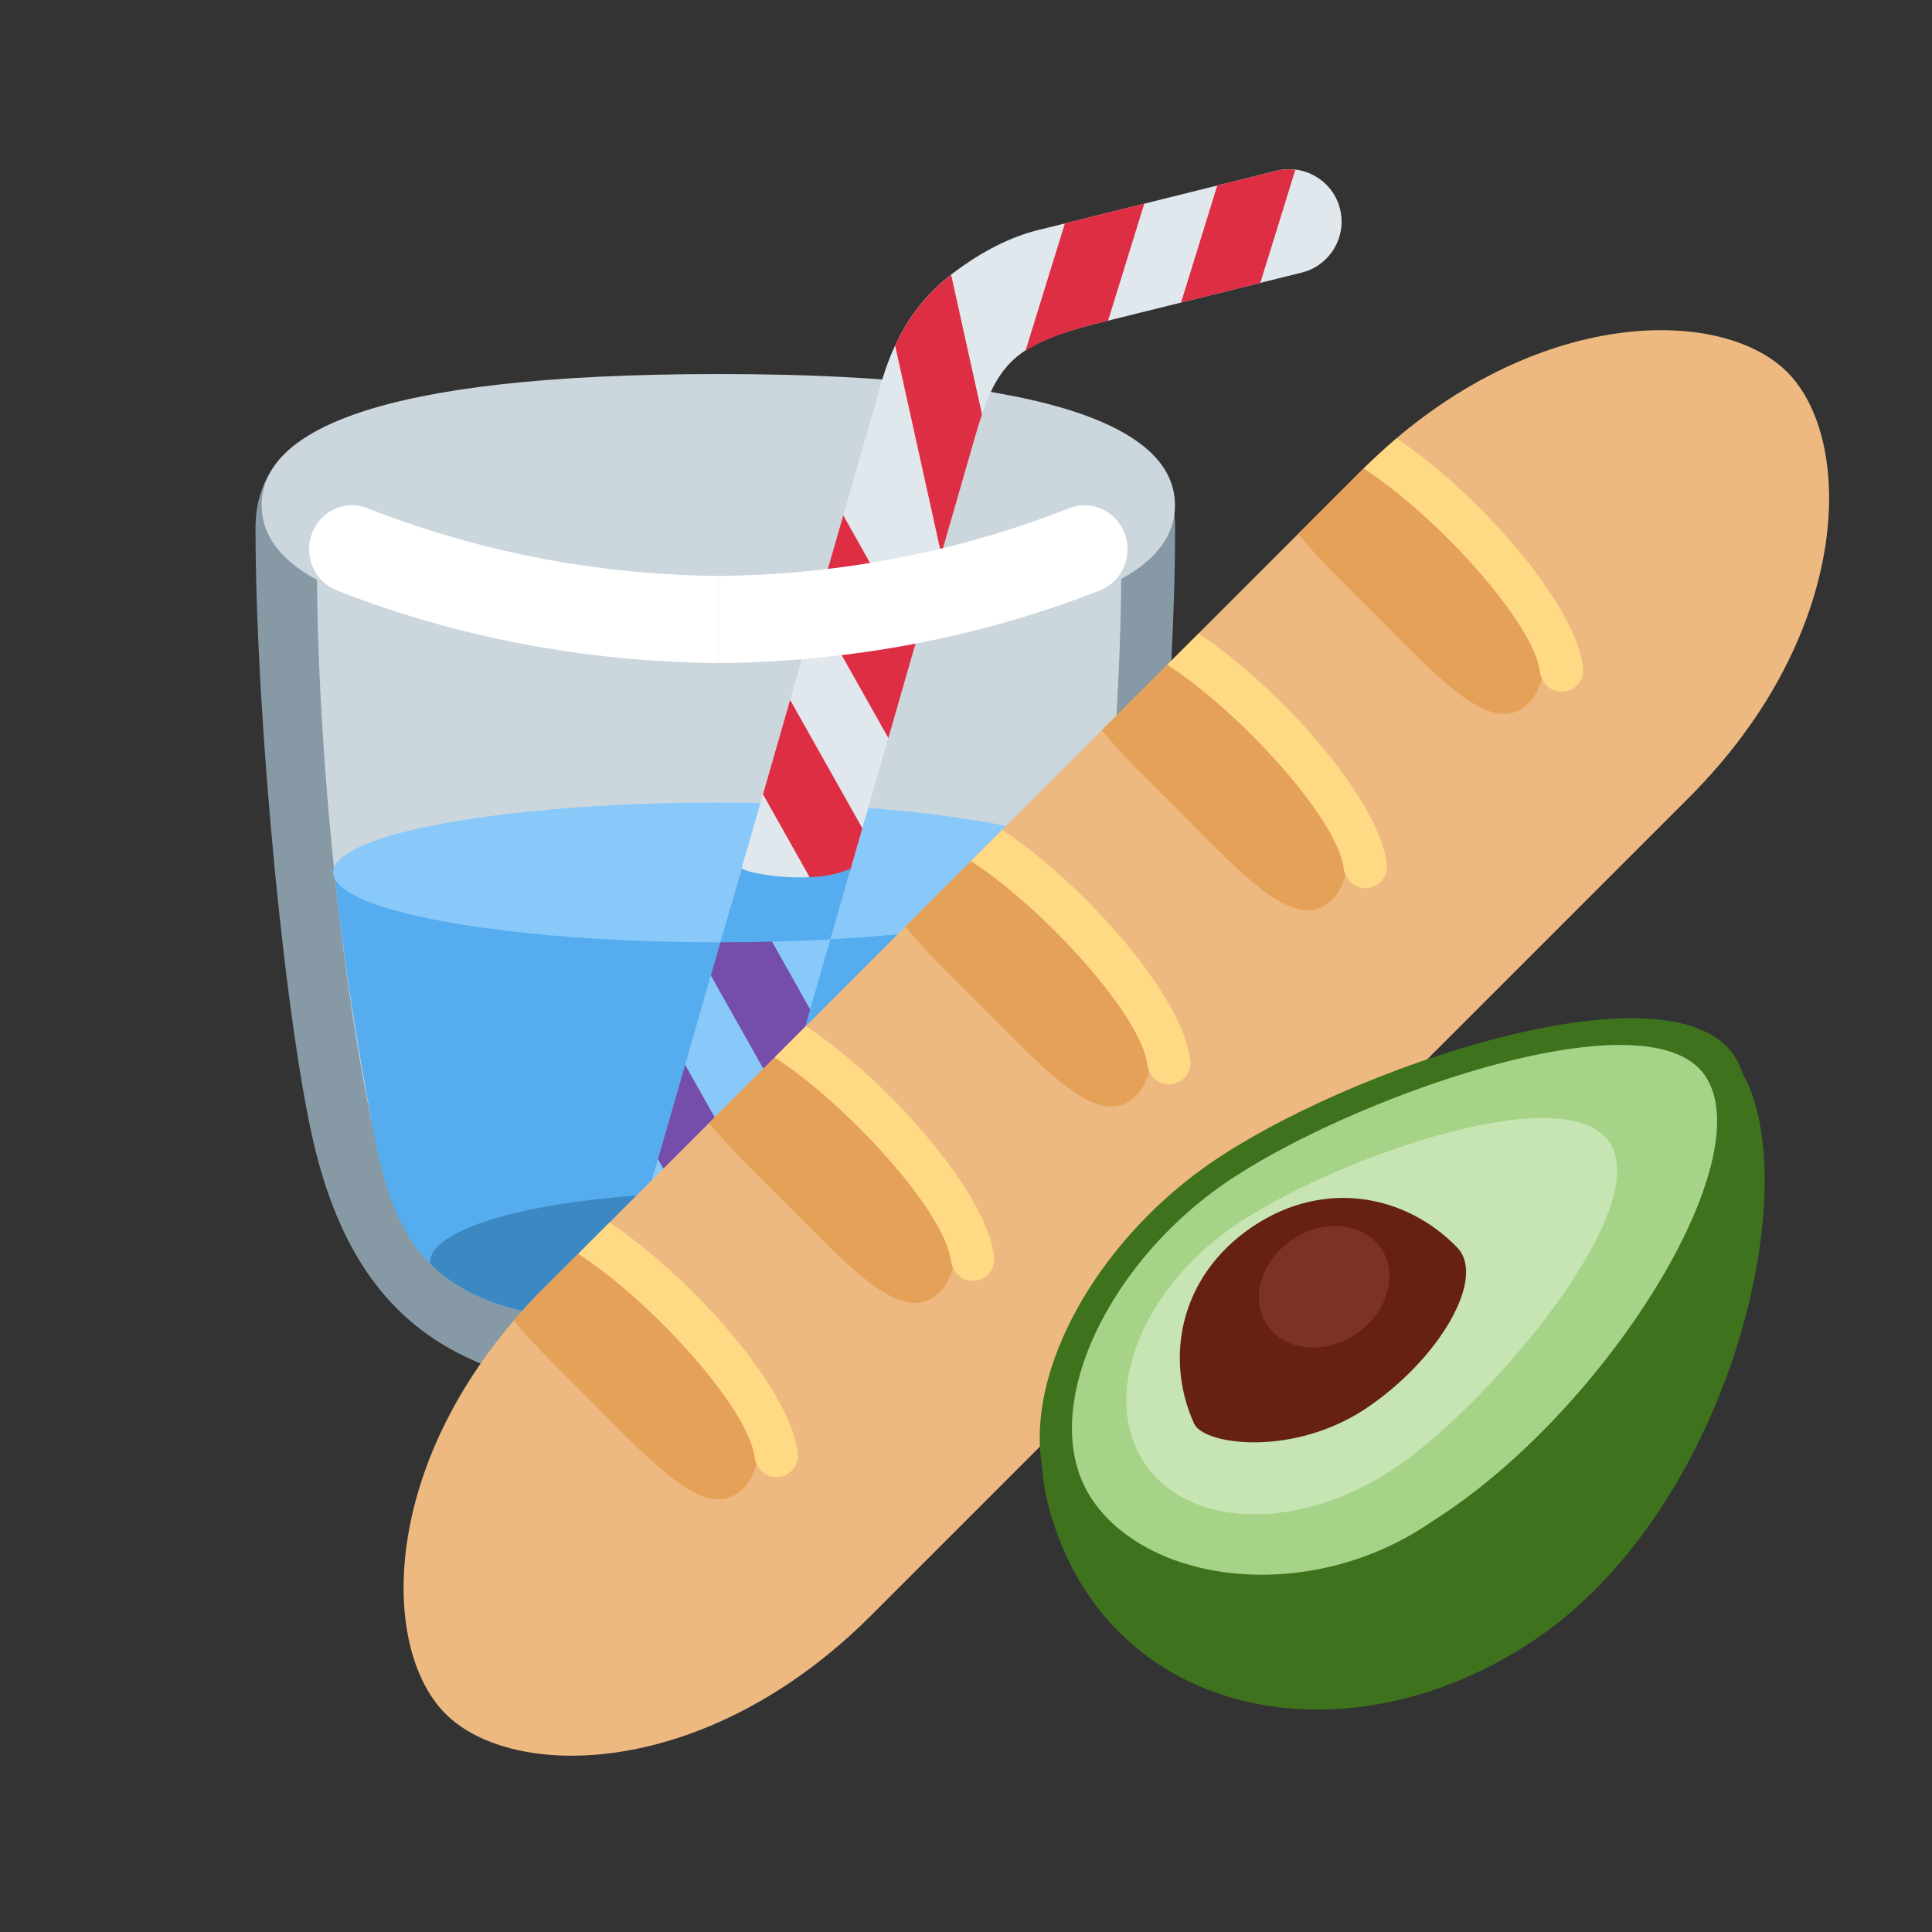 <?xml version="1.0" encoding="iso-8859-1"?>
<!-- Generator: Adobe Illustrator 23.0.1, SVG Export Plug-In . SVG Version: 6.00 Build 0)  -->
<svg version="1.1" id="_x31_f964" xmlns="http://www.w3.org/2000/svg" xmlns:xlink="http://www.w3.org/1999/xlink" x="0px" y="0px"
	 viewBox="0 0 36 36" style="enable-background:new 0 0 36 36;" xml:space="preserve">
<rect x="0" y="0" width="36" height="36" fill="#333333" stroke="none"/>
<g>
	<path style="fill:#8899A6;" d="M19.164,7.785c-1.799,0-4.896,0-4.896,0h-0.88v18.246c3.91,0,6.517-0.652,7.424-4.571
		c0.504-2.178,1.084-8.038,1.084-11.626C21.896,8.619,20.962,7.785,19.164,7.785z"/>
	<path style="fill:#8899A6;" d="M7.453,7.785c1.799,0,4.896,0,4.896,0h1.039v18.246c-3.91,0-6.517-0.652-7.504-4.571
		c-0.546-2.168-1.123-8.038-1.123-11.626C4.761,8.619,5.655,7.785,7.453,7.785z"/>
	<path style="fill:#CCD6DD;" d="M21.894,9.414c0,1.35-2.04,2.444-8.509,2.444c-6.469,0-8.509-1.094-8.509-2.444
		c0-1.35,2.04-2.444,8.509-2.444C19.854,6.97,21.894,8.064,21.894,9.414z"/>
	<path style="fill:#CCD6DD;" d="M13.404,11.041l-7.5-0.65c0,4.562,0.719,9.372,1.095,10.799c0.431,1.635,1.827,1.57,6.388,1.581
		v0.001c0,0,0.009,0,0.016,0c0.007,0-0.016,0-0.016,0v-0.001c4.562-0.012,5.973,0.054,6.404-1.581
		c0.376-1.427,1.103-6.238,1.103-10.799L13.404,11.041z"/>
	<path style="fill:#55ACEE;" d="M13.388,16.256v8.472c4.562,0,5.865-0.652,6.423-3.537c0.157-0.81,0.526-2.655,0.765-4.934H13.388z"
		/>
	<path style="fill:#55ACEE;" d="M6.232,16.256c0.239,2.279,0.596,4.123,0.749,4.934c0.542,2.886,1.846,3.537,6.407,3.537v-8.472
		H6.232z"/>
	<path style="fill:#3B88C3;" d="M13.388,22.225c-2.969,0-5.376,0.583-5.376,1.303c0,0.006,0.003,0.012,0.004,0.018
		c0.911,0.919,2.49,1.181,5.372,1.181c2.876,0,4.455-0.261,5.37-1.175c0.001-0.008,0.005-0.016,0.005-0.024
		C18.764,22.809,16.357,22.225,13.388,22.225z"/>
	<ellipse style="fill:#88C9F9;" cx="13.385" cy="16.256" rx="7.178" ry="1.303"/>
	<path style="fill:#E1E8ED;" d="M23.787,3.182c0,0-4.314,1.073-4.447,1.106c-0.49,0.122-1.02,0.376-1.59,0.808
		c-1.071,0.81-1.289,1.91-1.464,2.516l-2.677,9.297h2.034l2.521-8.756c0.172-0.597,0.343-1.109,0.736-1.466
		c0.348-0.316,0.923-0.501,1.462-0.641l3.895-0.967c0.522-0.13,0.843-0.662,0.713-1.184C24.842,3.373,24.309,3.052,23.787,3.182z"/>
	<g>
		<path style="fill:#88C9F9;" d="M13.61,16.908l-1.741,6.046c-0.149,0.517,0.152,1.061,0.669,1.21
			c0.517,0.149,1.061-0.152,1.21-0.669l1.896-6.586H13.61z"/>
		<polygon style="fill:#744EAA;" points="13.806,17.349 13.422,17.559 13.245,18.176 14.591,20.567 15.097,18.81 14.275,17.35 		"/>
		<path style="fill:#DD2E44;" d="M19.843,4.162l-0.735,2.377c0.346-0.226,0.81-0.378,1.256-0.493l0.283-0.07l0.675-2.181
			C20.757,3.935,20.218,4.069,19.843,4.162z"/>
		<path style="fill:#744EAA;" d="M12.766,19.84l-0.506,1.758l1.279,2.271c0.094-0.105,0.168-0.23,0.21-0.374l0.364-1.263
			L12.766,19.84z"/>
		<polygon style="fill:#DD2E44;" points="14.723,13.042 14.217,14.8 15.116,16.399 15.424,16.467 15.832,16.256 16.069,15.434 		"/>
		<path style="fill:#DD2E44;" d="M24.137,3.163c-0.114-0.014-0.232-0.01-0.35,0.019c0,0-0.472,0.117-1.105,0.275l-0.675,2.181
			l1.477-0.367L24.137,3.163z"/>
		<polygon style="fill:#DD2E44;" points="15.207,11.361 16.553,13.752 17.059,11.994 15.713,9.603 		"/>
		<path style="fill:#DD2E44;" d="M17.723,5.119c-0.52,0.402-0.837,0.872-1.044,1.318l0.86,3.889l0.626-2.173
			c0.043-0.15,0.086-0.295,0.133-0.433L17.723,5.119z"/>
	</g>
	<path style="fill:#55ACEE;" d="M13.82,16.179l-0.397,1.38c0.713-0.001,1.401-0.02,2.05-0.056l0.381-1.324
		C15.243,16.494,13.968,16.298,13.82,16.179z"/>
	<path style="fill:#FFFFFF;" d="M20.957,9.941c-0.158-0.423-0.621-0.635-1.032-0.472c-2.35,0.923-4.591,1.244-6.54,1.263v1.624
		c2.172-0.022,4.62-0.376,7.111-1.355C20.909,10.838,21.116,10.364,20.957,9.941z"/>
	<path style="fill:#FFFFFF;" d="M5.813,9.941c0.158-0.423,0.621-0.635,1.032-0.472c2.35,0.923,4.59,1.244,6.54,1.263v1.624
		c-2.172-0.022-4.62-0.376-7.111-1.355C5.861,10.838,5.654,10.364,5.813,9.941z"/>
</g>
<g>
	<g>
		<defs>
			<rect id="SVGID_1_" x="6" y="5" width="29" height="29"/>
		</defs>
		<g style="clip-path:url(#SVGID_2_);">
			<defs>
				<rect id="SVGID_3_" x="6" y="5" width="29" height="29"/>
			</defs>
			<path style="clip-path:url(#SVGID_4_);fill:#EDB980;" d="M16.228,30.105c-3.049,3.049-6.664,3.092-7.927,1.829
				c-1.263-1.264-1.219-4.878,1.829-7.927L25.375,8.762c3.049-3.048,6.663-3.092,7.927-1.829c1.262,1.263,1.22,4.878-1.829,7.927
				L16.228,30.105z"/>
			<path style="clip-path:url(#SVGID_4_);fill:#E5A157;" d="M25.593,11.42c1.263,1.263,2.222,2.35,2.896,1.677
				c0.122-0.122,0.194-0.282,0.242-0.455c-0.015-0.035-0.029-0.07-0.034-0.11c-0.102-0.925-1.941-2.933-3.287-3.803
				C25.4,8.74,25.387,8.751,25.375,8.762l-1.187,1.187C24.54,10.384,25.044,10.872,25.593,11.42"/>
			<path style="clip-path:url(#SVGID_4_);fill:#E5A157;" d="M21.933,15.078c1.263,1.263,2.223,2.35,2.898,1.677
				c0.122-0.122,0.194-0.283,0.242-0.457c-0.014-0.035-0.029-0.069-0.033-0.109c-0.102-0.925-1.942-2.935-3.289-3.804l-1.222,1.222
				C20.881,14.043,21.386,14.531,21.933,15.078"/>
			<path style="clip-path:url(#SVGID_4_);fill:#E5A157;" d="M18.276,18.737c1.262,1.263,2.223,2.351,2.896,1.676
				c0.122-0.122,0.194-0.282,0.243-0.455c-0.015-0.035-0.029-0.07-0.034-0.11c-0.103-0.924-1.943-2.934-3.289-3.803l-1.222,1.222
				C17.223,17.702,17.727,18.189,18.276,18.737"/>
			<path style="clip-path:url(#SVGID_4_);fill:#E5A157;" d="M14.617,22.396c1.262,1.262,2.223,2.351,2.897,1.677
				c0.122-0.122,0.193-0.282,0.242-0.456c-0.015-0.035-0.029-0.07-0.033-0.11c-0.102-0.926-1.942-2.935-3.289-3.805l-1.222,1.223
				C13.564,21.361,14.068,21.848,14.617,22.396"/>
			<path style="clip-path:url(#SVGID_4_);fill:#E5A157;" d="M10.958,26.054c1.262,1.263,2.223,2.351,2.897,1.677
				c0.122-0.122,0.194-0.282,0.242-0.456c-0.015-0.035-0.029-0.069-0.034-0.109c-0.102-0.926-1.943-2.935-3.289-3.805l-0.644,0.645
				c-0.199,0.198-0.383,0.4-0.557,0.602C9.925,25.038,10.421,25.516,10.958,26.054"/>
			<path style="clip-path:url(#SVGID_4_);fill:#FFD983;" d="M26.025,8.168c-0.101,0.085-0.511,0.459-0.614,0.561
				c1.345,0.87,3.184,2.879,3.287,3.803c0.005,0.039,0.019,0.075,0.034,0.11c0.062,0.147,0.202,0.248,0.366,0.248
				c0.015,0,0.031-0.001,0.046-0.002c0.222-0.024,0.38-0.224,0.355-0.445C29.368,11.272,27.581,9.219,26.025,8.168"/>
			<path style="clip-path:url(#SVGID_4_);fill:#FFD983;" d="M22.334,11.804l-0.583,0.582c1.347,0.87,3.187,2.88,3.289,3.805
				c0.004,0.039,0.019,0.074,0.033,0.109c0.062,0.147,0.203,0.25,0.367,0.25c0.015,0,0.031-0.001,0.046-0.002
				c0.222-0.025,0.38-0.224,0.356-0.445C25.709,14.923,23.897,12.848,22.334,11.804"/>
			<path style="clip-path:url(#SVGID_4_);fill:#FFD983;" d="M18.675,15.462l-0.583,0.583c1.346,0.869,3.186,2.879,3.289,3.803
				c0.005,0.04,0.019,0.075,0.034,0.11c0.061,0.147,0.202,0.248,0.366,0.248c0.015,0,0.03-0.001,0.046-0.002
				c0.221-0.025,0.379-0.224,0.355-0.445C22.051,18.581,20.239,16.506,18.675,15.462"/>
			<path style="clip-path:url(#SVGID_4_);fill:#FFD983;" d="M15.017,19.12l-0.583,0.583c1.346,0.869,3.186,2.879,3.288,3.804
				c0.005,0.039,0.019,0.075,0.034,0.11c0.062,0.147,0.203,0.25,0.367,0.25c0.014,0,0.03-0.001,0.045-0.002
				c0.221-0.025,0.38-0.224,0.356-0.445C18.392,22.24,16.58,20.164,15.017,19.12"/>
			<path style="clip-path:url(#SVGID_4_);fill:#FFD983;" d="M11.358,22.779l-0.583,0.583c1.346,0.869,3.187,2.879,3.289,3.804
				c0.005,0.039,0.019,0.074,0.034,0.109c0.062,0.147,0.202,0.25,0.367,0.25c0.015,0,0.03-0.001,0.045-0.002
				c0.221-0.025,0.38-0.225,0.356-0.445C14.733,25.898,12.921,23.824,11.358,22.779"/>
		</g>
	</g>
</g>
<g>
	<g>
		<defs>
			<rect id="SVGID_5_" x="19" y="18" width="14" height="14"/>
		</defs>
		<g style="clip-path:url(#SVGID_6_);">
			<defs>
				<rect id="SVGID_7_" x="19" y="18" width="14" height="14"/>
			</defs>
			<path style="clip-path:url(#SVGID_8_);fill:#3E721D;" d="M32.611,20.296c0.931,2.35-0.559,7.989-4.083,10.306
				c-3.523,2.317-7.931,1.389-8.982-2.506c-0.649-2.406,1.085-4.17,4.609-6.486C27.678,19.294,31.693,17.979,32.611,20.296"/>
			<path style="clip-path:url(#SVGID_8_);fill:#3E721D;" d="M27.013,28.123c-2.537,1.768-5.945,2.003-7.182,0.226
				c-1.238-1.776,0.163-4.891,2.7-6.659c2.536-1.767,8.536-3.81,9.774-2.033C33.543,21.433,29.55,26.355,27.013,28.123"/>
			<path style="clip-path:url(#SVGID_8_);fill:#A6D388;" d="M26.706,28.336c-2.239,1.561-5.243,1.204-6.335-0.364
				c-1.092-1.567,0.184-4.344,2.423-5.903c2.238-1.56,7.878-3.603,8.971-2.035C32.857,21.601,29.889,26.324,26.706,28.336"/>
			<path style="clip-path:url(#SVGID_8_);fill:#C6E5B3;" d="M26.066,27.304c-1.752,1.221-3.865,1.216-4.72-0.01
				c-0.856-1.227-0.128-3.21,1.624-4.432c1.752-1.221,6.158-2.815,7.013-1.588C30.839,22.501,27.819,26.083,26.066,27.304"/>
			<path style="clip-path:url(#SVGID_8_);fill:#662113;" d="M23.341,22.856c1.353-0.907,2.871-0.581,3.81,0.387
				c0.557,0.574-0.342,2.093-1.696,3c-1.353,0.906-3.021,0.686-3.204,0.285C21.692,25.3,21.988,23.763,23.341,22.856"/>
			<path style="clip-path:url(#SVGID_8_);fill:#7C3225;" d="M24.083,23.097c0.587-0.394,1.328-0.319,1.654,0.168
				c0.326,0.486,0.114,1.201-0.473,1.594c-0.587,0.393-1.328,0.318-1.654-0.168C23.284,24.204,23.496,23.49,24.083,23.097"/>
		</g>
	</g>
</g>
</svg>
